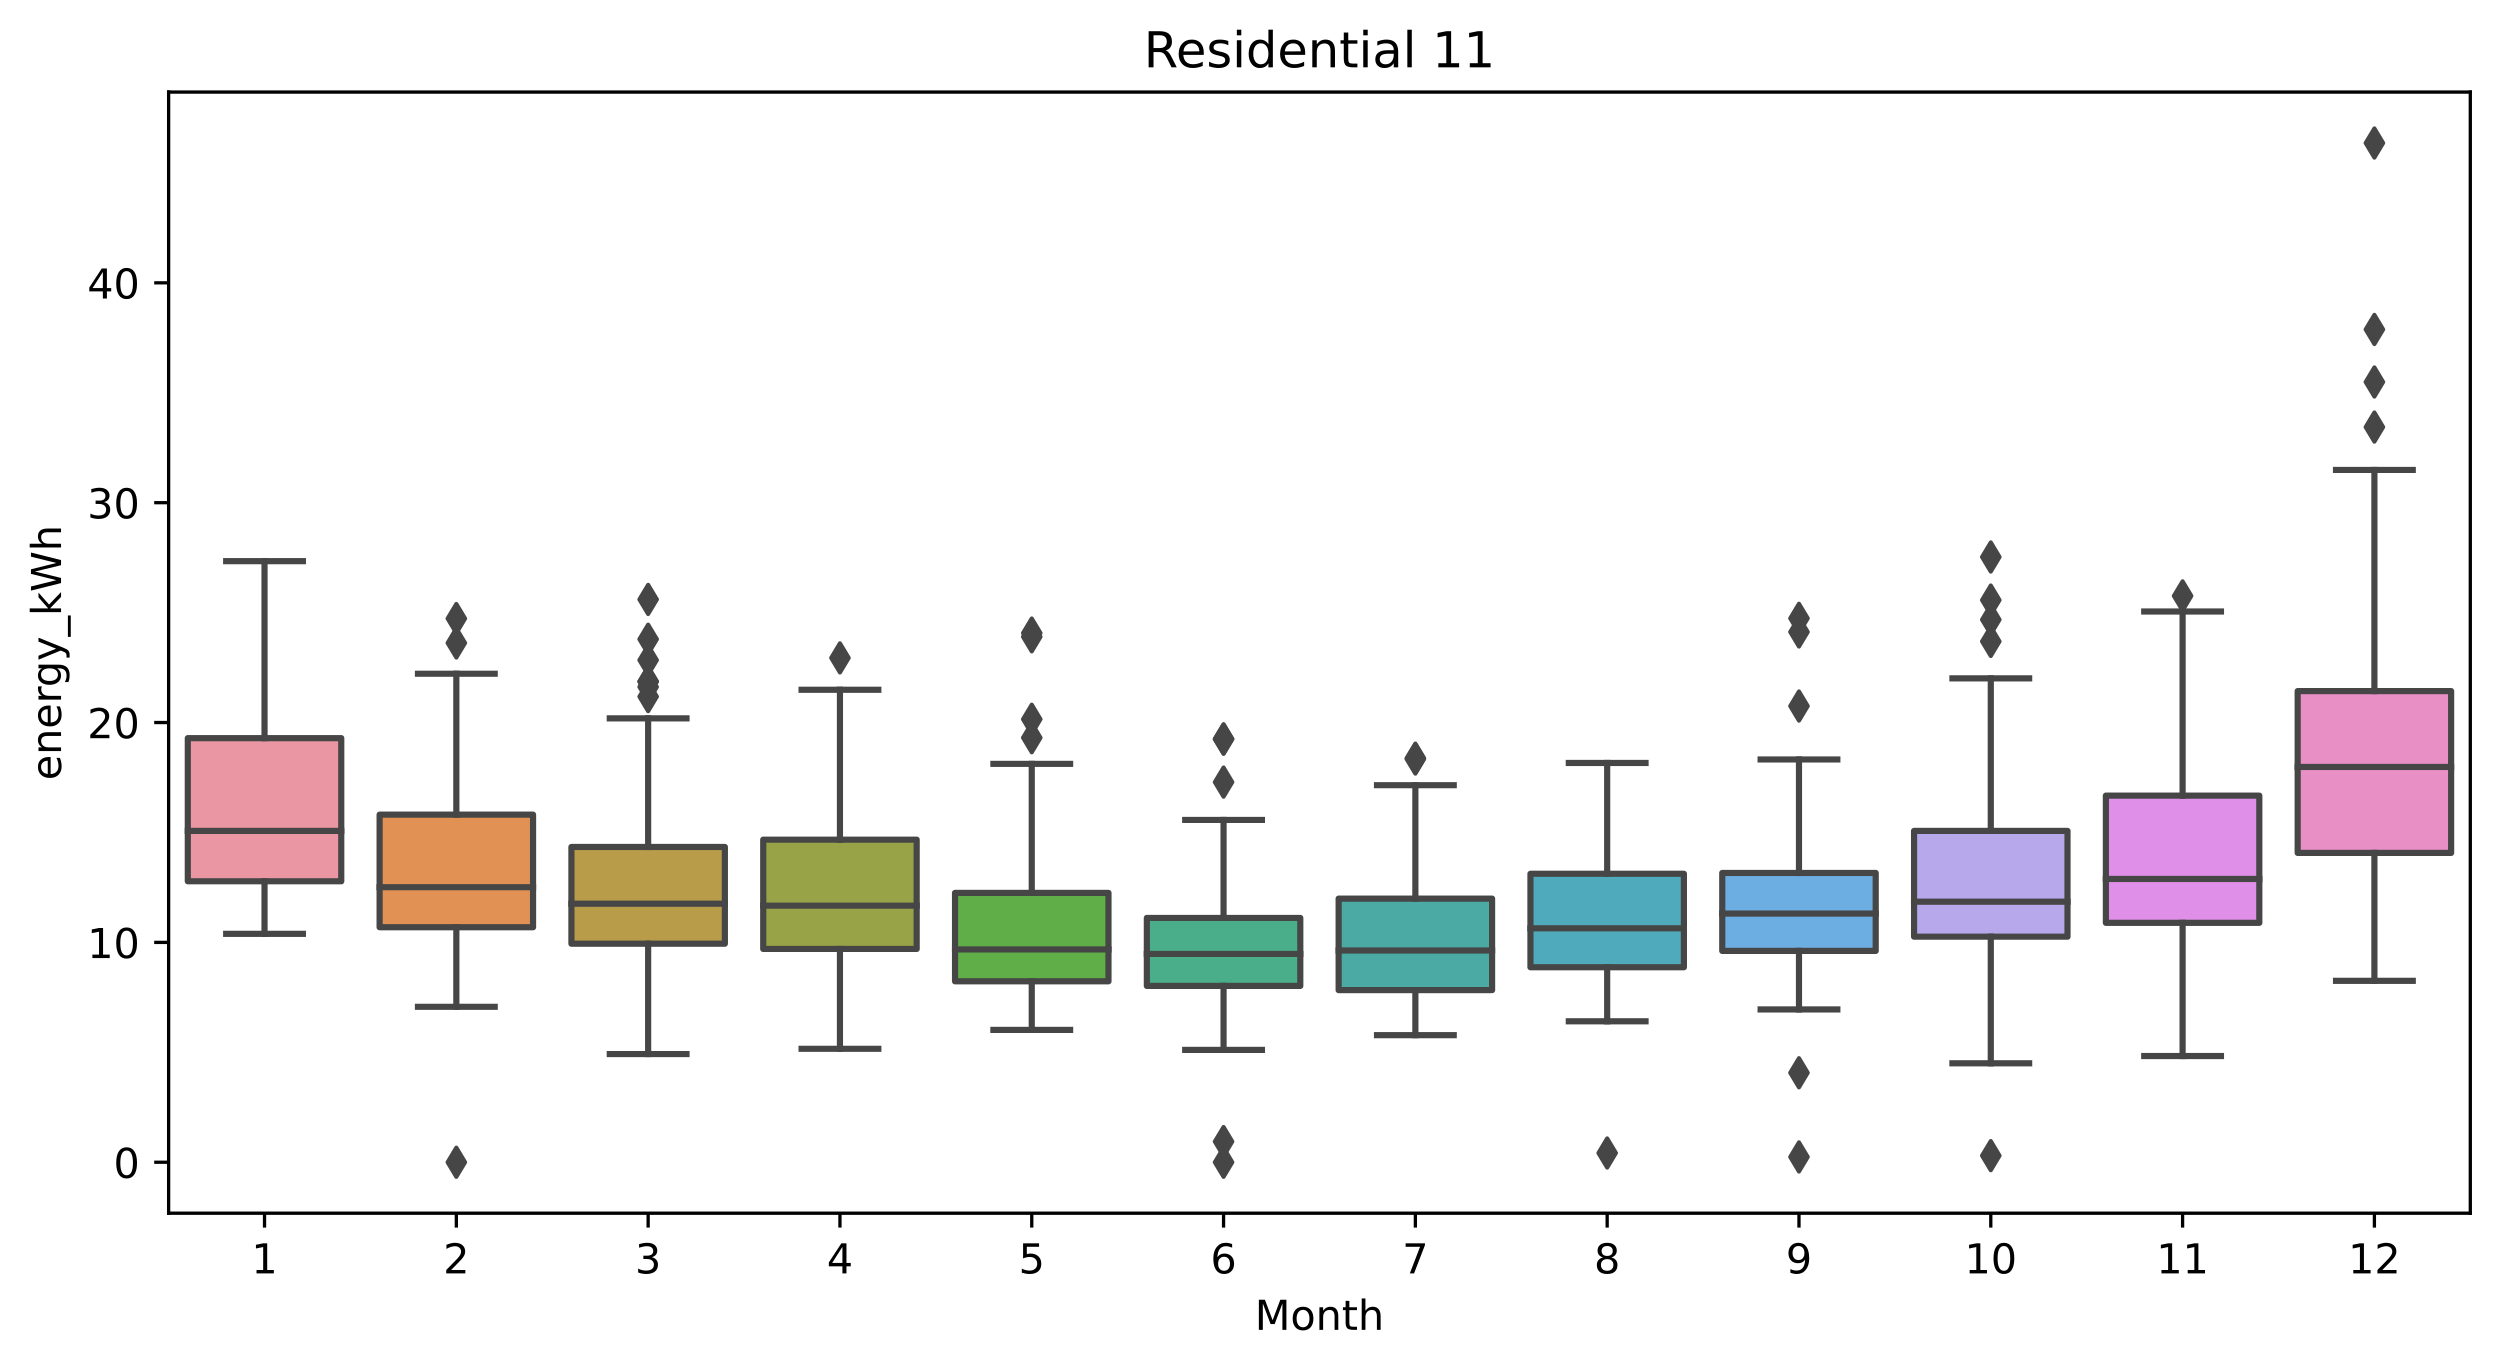 <?xml version="1.0" encoding="utf-8" standalone="no"?>
<!DOCTYPE svg PUBLIC "-//W3C//DTD SVG 1.1//EN"
  "http://www.w3.org/Graphics/SVG/1.1/DTD/svg11.dtd">
<!-- Created with matplotlib (https://matplotlib.org/) -->
<svg height="331.674pt" version="1.1" viewBox="0 0 606.081 331.674" width="606.081pt" xmlns="http://www.w3.org/2000/svg" xmlns:xlink="http://www.w3.org/1999/xlink">
 <defs>
  <style type="text/css">*{stroke-linecap:butt;stroke-linejoin:round;}</style>
 </defs>
 <g id="figure_1">
  <g id="patch_1">
   <path d="M -0 331.674 
L 606.081 331.674 
L 606.081 0 
L -0 0 
z
" style="fill:#ffffff;"/>
  </g>
  <g id="axes_1">
   <g id="patch_2">
    <path d="M 40.881 294.118 
L 598.881 294.118 
L 598.881 22.318 
L 40.881 22.318 
z
" style="fill:#ffffff;"/>
   </g>
   <g id="patch_3">
    <path clip-path="url(#p595eecb916)" d="M 45.531 213.648 
L 82.731 213.648 
L 82.731 178.951 
L 45.531 178.951 
L 45.531 213.648 
z
" style="fill:#ea96a3;stroke:#464646;stroke-linejoin:miter;stroke-width:1.5;"/>
   </g>
   <g id="patch_4">
    <path clip-path="url(#p595eecb916)" d="M 92.031 224.788 
L 129.231 224.788 
L 129.231 197.499 
L 92.031 197.499 
L 92.031 224.788 
z
" style="fill:#e19153;stroke:#464646;stroke-linejoin:miter;stroke-width:1.5;"/>
   </g>
   <g id="patch_5">
    <path clip-path="url(#p595eecb916)" d="M 138.531 228.785 
L 175.731 228.785 
L 175.731 205.334 
L 138.531 205.334 
L 138.531 228.785 
z
" style="fill:#b89c49;stroke:#464646;stroke-linejoin:miter;stroke-width:1.5;"/>
   </g>
   <g id="patch_6">
    <path clip-path="url(#p595eecb916)" d="M 185.031 230.051 
L 222.231 230.051 
L 222.231 203.562 
L 185.031 203.562 
L 185.031 230.051 
z
" style="fill:#98a246;stroke:#464646;stroke-linejoin:miter;stroke-width:1.5;"/>
   </g>
   <g id="patch_7">
    <path clip-path="url(#p595eecb916)" d="M 231.531 237.899 
L 268.731 237.899 
L 268.731 216.473 
L 231.531 216.473 
L 231.531 237.899 
z
" style="fill:#60ae47;stroke:#464646;stroke-linejoin:miter;stroke-width:1.5;"/>
   </g>
   <g id="patch_8">
    <path clip-path="url(#p595eecb916)" d="M 278.031 239.018 
L 315.231 239.018 
L 315.231 222.536 
L 278.031 222.536 
L 278.031 239.018 
z
" style="fill:#4aae8a;stroke:#464646;stroke-linejoin:miter;stroke-width:1.5;"/>
   </g>
   <g id="patch_9">
    <path clip-path="url(#p595eecb916)" d="M 324.531 240.031 
L 361.731 240.031 
L 361.731 217.859 
L 324.531 217.859 
L 324.531 240.031 
z
" style="fill:#4baba4;stroke:#464646;stroke-linejoin:miter;stroke-width:1.5;"/>
   </g>
   <g id="patch_10">
    <path clip-path="url(#p595eecb916)" d="M 371.031 234.488 
L 408.231 234.488 
L 408.231 211.836 
L 371.031 211.836 
L 371.031 234.488 
z
" style="fill:#4fabbc;stroke:#464646;stroke-linejoin:miter;stroke-width:1.5;"/>
   </g>
   <g id="patch_11">
    <path clip-path="url(#p595eecb916)" d="M 417.531 230.531 
L 454.731 230.531 
L 454.731 211.636 
L 417.531 211.636 
L 417.531 230.531 
z
" style="fill:#6daee2;stroke:#464646;stroke-linejoin:miter;stroke-width:1.5;"/>
   </g>
   <g id="patch_12">
    <path clip-path="url(#p595eecb916)" d="M 464.031 227.08 
L 501.231 227.08 
L 501.231 201.443 
L 464.031 201.443 
L 464.031 227.08 
z
" style="fill:#b6a8eb;stroke:#464646;stroke-linejoin:miter;stroke-width:1.5;"/>
   </g>
   <g id="patch_13">
    <path clip-path="url(#p595eecb916)" d="M 510.531 223.722 
L 547.731 223.722 
L 547.731 192.889 
L 510.531 192.889 
L 510.531 223.722 
z
" style="fill:#df8fe7;stroke:#464646;stroke-linejoin:miter;stroke-width:1.5;"/>
   </g>
   <g id="patch_14">
    <path clip-path="url(#p595eecb916)" d="M 557.031 206.773 
L 594.231 206.773 
L 594.231 167.545 
L 557.031 167.545 
L 557.031 206.773 
z
" style="fill:#e890c6;stroke:#464646;stroke-linejoin:miter;stroke-width:1.5;"/>
   </g>
   <g id="matplotlib.axis_1">
    <g id="xtick_1">
     <g id="line2d_1">
      <defs>
       <path d="M 0 0 
L 0 3.5 
" id="mc023e3a9a6" style="stroke:#000000;stroke-width:0.8;"/>
      </defs>
      <g>
       <use style="stroke:#000000;stroke-width:0.8;" x="64.131" xlink:href="#mc023e3a9a6" y="294.118"/>
      </g>
     </g>
     <g id="text_1">
      <!-- 1 -->
      <g transform="translate(60.95 308.717)scale(0.1 -0.1)">
       <defs>
        <path d="M 12.406 8.297 
L 28.516 8.297 
L 28.516 63.922 
L 10.984 60.406 
L 10.984 69.391 
L 28.422 72.906 
L 38.281 72.906 
L 38.281 8.297 
L 54.391 8.297 
L 54.391 0 
L 12.406 0 
z
" id="DejaVuSans-49"/>
       </defs>
       <use xlink:href="#DejaVuSans-49"/>
      </g>
     </g>
    </g>
    <g id="xtick_2">
     <g id="line2d_2">
      <g>
       <use style="stroke:#000000;stroke-width:0.8;" x="110.631" xlink:href="#mc023e3a9a6" y="294.118"/>
      </g>
     </g>
     <g id="text_2">
      <!-- 2 -->
      <g transform="translate(107.45 308.717)scale(0.1 -0.1)">
       <defs>
        <path d="M 19.188 8.297 
L 53.609 8.297 
L 53.609 0 
L 7.328 0 
L 7.328 8.297 
Q 12.938 14.109 22.625 23.891 
Q 32.328 33.688 34.812 36.531 
Q 39.547 41.844 41.422 45.531 
Q 43.312 49.219 43.312 52.781 
Q 43.312 58.594 39.234 62.25 
Q 35.156 65.922 28.609 65.922 
Q 23.969 65.922 18.812 64.312 
Q 13.672 62.703 7.812 59.422 
L 7.812 69.391 
Q 13.766 71.781 18.938 73 
Q 24.125 74.219 28.422 74.219 
Q 39.75 74.219 46.484 68.547 
Q 53.219 62.891 53.219 53.422 
Q 53.219 48.922 51.531 44.891 
Q 49.859 40.875 45.406 35.406 
Q 44.188 33.984 37.641 27.219 
Q 31.109 20.453 19.188 8.297 
z
" id="DejaVuSans-50"/>
       </defs>
       <use xlink:href="#DejaVuSans-50"/>
      </g>
     </g>
    </g>
    <g id="xtick_3">
     <g id="line2d_3">
      <g>
       <use style="stroke:#000000;stroke-width:0.8;" x="157.131" xlink:href="#mc023e3a9a6" y="294.118"/>
      </g>
     </g>
     <g id="text_3">
      <!-- 3 -->
      <g transform="translate(153.95 308.717)scale(0.1 -0.1)">
       <defs>
        <path d="M 40.578 39.312 
Q 47.656 37.797 51.625 33 
Q 55.609 28.219 55.609 21.188 
Q 55.609 10.406 48.188 4.484 
Q 40.766 -1.422 27.094 -1.422 
Q 22.516 -1.422 17.656 -0.516 
Q 12.797 0.391 7.625 2.203 
L 7.625 11.719 
Q 11.719 9.328 16.594 8.109 
Q 21.484 6.891 26.812 6.891 
Q 36.078 6.891 40.938 10.547 
Q 45.797 14.203 45.797 21.188 
Q 45.797 27.641 41.281 31.266 
Q 36.766 34.906 28.719 34.906 
L 20.219 34.906 
L 20.219 43.016 
L 29.109 43.016 
Q 36.375 43.016 40.234 45.922 
Q 44.094 48.828 44.094 54.297 
Q 44.094 59.906 40.109 62.906 
Q 36.141 65.922 28.719 65.922 
Q 24.656 65.922 20.016 65.031 
Q 15.375 64.156 9.812 62.312 
L 9.812 71.094 
Q 15.438 72.656 20.344 73.438 
Q 25.25 74.219 29.594 74.219 
Q 40.828 74.219 47.359 69.109 
Q 53.906 64.016 53.906 55.328 
Q 53.906 49.266 50.438 45.094 
Q 46.969 40.922 40.578 39.312 
z
" id="DejaVuSans-51"/>
       </defs>
       <use xlink:href="#DejaVuSans-51"/>
      </g>
     </g>
    </g>
    <g id="xtick_4">
     <g id="line2d_4">
      <g>
       <use style="stroke:#000000;stroke-width:0.8;" x="203.631" xlink:href="#mc023e3a9a6" y="294.118"/>
      </g>
     </g>
     <g id="text_4">
      <!-- 4 -->
      <g transform="translate(200.45 308.717)scale(0.1 -0.1)">
       <defs>
        <path d="M 37.797 64.312 
L 12.891 25.391 
L 37.797 25.391 
z
M 35.203 72.906 
L 47.609 72.906 
L 47.609 25.391 
L 58.016 25.391 
L 58.016 17.188 
L 47.609 17.188 
L 47.609 0 
L 37.797 0 
L 37.797 17.188 
L 4.891 17.188 
L 4.891 26.703 
z
" id="DejaVuSans-52"/>
       </defs>
       <use xlink:href="#DejaVuSans-52"/>
      </g>
     </g>
    </g>
    <g id="xtick_5">
     <g id="line2d_5">
      <g>
       <use style="stroke:#000000;stroke-width:0.8;" x="250.131" xlink:href="#mc023e3a9a6" y="294.118"/>
      </g>
     </g>
     <g id="text_5">
      <!-- 5 -->
      <g transform="translate(246.95 308.717)scale(0.1 -0.1)">
       <defs>
        <path d="M 10.797 72.906 
L 49.516 72.906 
L 49.516 64.594 
L 19.828 64.594 
L 19.828 46.734 
Q 21.969 47.469 24.109 47.828 
Q 26.266 48.188 28.422 48.188 
Q 40.625 48.188 47.75 41.5 
Q 54.891 34.812 54.891 23.391 
Q 54.891 11.625 47.562 5.094 
Q 40.234 -1.422 26.906 -1.422 
Q 22.312 -1.422 17.547 -0.641 
Q 12.797 0.141 7.719 1.703 
L 7.719 11.625 
Q 12.109 9.234 16.797 8.062 
Q 21.484 6.891 26.703 6.891 
Q 35.156 6.891 40.078 11.328 
Q 45.016 15.766 45.016 23.391 
Q 45.016 31 40.078 35.438 
Q 35.156 39.891 26.703 39.891 
Q 22.75 39.891 18.812 39.016 
Q 14.891 38.141 10.797 36.281 
z
" id="DejaVuSans-53"/>
       </defs>
       <use xlink:href="#DejaVuSans-53"/>
      </g>
     </g>
    </g>
    <g id="xtick_6">
     <g id="line2d_6">
      <g>
       <use style="stroke:#000000;stroke-width:0.8;" x="296.631" xlink:href="#mc023e3a9a6" y="294.118"/>
      </g>
     </g>
     <g id="text_6">
      <!-- 6 -->
      <g transform="translate(293.45 308.717)scale(0.1 -0.1)">
       <defs>
        <path d="M 33.016 40.375 
Q 26.375 40.375 22.484 35.828 
Q 18.609 31.297 18.609 23.391 
Q 18.609 15.531 22.484 10.953 
Q 26.375 6.391 33.016 6.391 
Q 39.656 6.391 43.531 10.953 
Q 47.406 15.531 47.406 23.391 
Q 47.406 31.297 43.531 35.828 
Q 39.656 40.375 33.016 40.375 
z
M 52.594 71.297 
L 52.594 62.312 
Q 48.875 64.062 45.094 64.984 
Q 41.312 65.922 37.594 65.922 
Q 27.828 65.922 22.672 59.328 
Q 17.531 52.734 16.797 39.406 
Q 19.672 43.656 24.016 45.922 
Q 28.375 48.188 33.594 48.188 
Q 44.578 48.188 50.953 41.516 
Q 57.328 34.859 57.328 23.391 
Q 57.328 12.156 50.688 5.359 
Q 44.047 -1.422 33.016 -1.422 
Q 20.359 -1.422 13.672 8.266 
Q 6.984 17.969 6.984 36.375 
Q 6.984 53.656 15.188 63.938 
Q 23.391 74.219 37.203 74.219 
Q 40.922 74.219 44.703 73.484 
Q 48.484 72.75 52.594 71.297 
z
" id="DejaVuSans-54"/>
       </defs>
       <use xlink:href="#DejaVuSans-54"/>
      </g>
     </g>
    </g>
    <g id="xtick_7">
     <g id="line2d_7">
      <g>
       <use style="stroke:#000000;stroke-width:0.8;" x="343.131" xlink:href="#mc023e3a9a6" y="294.118"/>
      </g>
     </g>
     <g id="text_7">
      <!-- 7 -->
      <g transform="translate(339.95 308.717)scale(0.1 -0.1)">
       <defs>
        <path d="M 8.203 72.906 
L 55.078 72.906 
L 55.078 68.703 
L 28.609 0 
L 18.312 0 
L 43.219 64.594 
L 8.203 64.594 
z
" id="DejaVuSans-55"/>
       </defs>
       <use xlink:href="#DejaVuSans-55"/>
      </g>
     </g>
    </g>
    <g id="xtick_8">
     <g id="line2d_8">
      <g>
       <use style="stroke:#000000;stroke-width:0.8;" x="389.631" xlink:href="#mc023e3a9a6" y="294.118"/>
      </g>
     </g>
     <g id="text_8">
      <!-- 8 -->
      <g transform="translate(386.45 308.717)scale(0.1 -0.1)">
       <defs>
        <path d="M 31.781 34.625 
Q 24.75 34.625 20.719 30.859 
Q 16.703 27.094 16.703 20.516 
Q 16.703 13.922 20.719 10.156 
Q 24.75 6.391 31.781 6.391 
Q 38.812 6.391 42.859 10.172 
Q 46.922 13.969 46.922 20.516 
Q 46.922 27.094 42.891 30.859 
Q 38.875 34.625 31.781 34.625 
z
M 21.922 38.812 
Q 15.578 40.375 12.031 44.719 
Q 8.5 49.078 8.5 55.328 
Q 8.5 64.062 14.719 69.141 
Q 20.953 74.219 31.781 74.219 
Q 42.672 74.219 48.875 69.141 
Q 55.078 64.062 55.078 55.328 
Q 55.078 49.078 51.531 44.719 
Q 48 40.375 41.703 38.812 
Q 48.828 37.156 52.797 32.312 
Q 56.781 27.484 56.781 20.516 
Q 56.781 9.906 50.312 4.234 
Q 43.844 -1.422 31.781 -1.422 
Q 19.734 -1.422 13.25 4.234 
Q 6.781 9.906 6.781 20.516 
Q 6.781 27.484 10.781 32.312 
Q 14.797 37.156 21.922 38.812 
z
M 18.312 54.391 
Q 18.312 48.734 21.844 45.562 
Q 25.391 42.391 31.781 42.391 
Q 38.141 42.391 41.719 45.562 
Q 45.312 48.734 45.312 54.391 
Q 45.312 60.062 41.719 63.234 
Q 38.141 66.406 31.781 66.406 
Q 25.391 66.406 21.844 63.234 
Q 18.312 60.062 18.312 54.391 
z
" id="DejaVuSans-56"/>
       </defs>
       <use xlink:href="#DejaVuSans-56"/>
      </g>
     </g>
    </g>
    <g id="xtick_9">
     <g id="line2d_9">
      <g>
       <use style="stroke:#000000;stroke-width:0.8;" x="436.131" xlink:href="#mc023e3a9a6" y="294.118"/>
      </g>
     </g>
     <g id="text_9">
      <!-- 9 -->
      <g transform="translate(432.95 308.717)scale(0.1 -0.1)">
       <defs>
        <path d="M 10.984 1.516 
L 10.984 10.5 
Q 14.703 8.734 18.5 7.812 
Q 22.312 6.891 25.984 6.891 
Q 35.75 6.891 40.891 13.453 
Q 46.047 20.016 46.781 33.406 
Q 43.953 29.203 39.594 26.953 
Q 35.25 24.703 29.984 24.703 
Q 19.047 24.703 12.672 31.312 
Q 6.297 37.938 6.297 49.422 
Q 6.297 60.641 12.938 67.422 
Q 19.578 74.219 30.609 74.219 
Q 43.266 74.219 49.922 64.516 
Q 56.594 54.828 56.594 36.375 
Q 56.594 19.141 48.406 8.859 
Q 40.234 -1.422 26.422 -1.422 
Q 22.703 -1.422 18.891 -0.688 
Q 15.094 0.047 10.984 1.516 
z
M 30.609 32.422 
Q 37.25 32.422 41.125 36.953 
Q 45.016 41.5 45.016 49.422 
Q 45.016 57.281 41.125 61.844 
Q 37.25 66.406 30.609 66.406 
Q 23.969 66.406 20.094 61.844 
Q 16.219 57.281 16.219 49.422 
Q 16.219 41.5 20.094 36.953 
Q 23.969 32.422 30.609 32.422 
z
" id="DejaVuSans-57"/>
       </defs>
       <use xlink:href="#DejaVuSans-57"/>
      </g>
     </g>
    </g>
    <g id="xtick_10">
     <g id="line2d_10">
      <g>
       <use style="stroke:#000000;stroke-width:0.8;" x="482.631" xlink:href="#mc023e3a9a6" y="294.118"/>
      </g>
     </g>
     <g id="text_10">
      <!-- 10 -->
      <g transform="translate(476.269 308.717)scale(0.1 -0.1)">
       <defs>
        <path d="M 31.781 66.406 
Q 24.172 66.406 20.328 58.906 
Q 16.5 51.422 16.5 36.375 
Q 16.5 21.391 20.328 13.891 
Q 24.172 6.391 31.781 6.391 
Q 39.453 6.391 43.281 13.891 
Q 47.125 21.391 47.125 36.375 
Q 47.125 51.422 43.281 58.906 
Q 39.453 66.406 31.781 66.406 
z
M 31.781 74.219 
Q 44.047 74.219 50.516 64.516 
Q 56.984 54.828 56.984 36.375 
Q 56.984 17.969 50.516 8.266 
Q 44.047 -1.422 31.781 -1.422 
Q 19.531 -1.422 13.062 8.266 
Q 6.594 17.969 6.594 36.375 
Q 6.594 54.828 13.062 64.516 
Q 19.531 74.219 31.781 74.219 
z
" id="DejaVuSans-48"/>
       </defs>
       <use xlink:href="#DejaVuSans-49"/>
       <use x="63.623" xlink:href="#DejaVuSans-48"/>
      </g>
     </g>
    </g>
    <g id="xtick_11">
     <g id="line2d_11">
      <g>
       <use style="stroke:#000000;stroke-width:0.8;" x="529.131" xlink:href="#mc023e3a9a6" y="294.118"/>
      </g>
     </g>
     <g id="text_11">
      <!-- 11 -->
      <g transform="translate(522.769 308.717)scale(0.1 -0.1)">
       <use xlink:href="#DejaVuSans-49"/>
       <use x="63.623" xlink:href="#DejaVuSans-49"/>
      </g>
     </g>
    </g>
    <g id="xtick_12">
     <g id="line2d_12">
      <g>
       <use style="stroke:#000000;stroke-width:0.8;" x="575.631" xlink:href="#mc023e3a9a6" y="294.118"/>
      </g>
     </g>
     <g id="text_12">
      <!-- 12 -->
      <g transform="translate(569.269 308.717)scale(0.1 -0.1)">
       <use xlink:href="#DejaVuSans-49"/>
       <use x="63.623" xlink:href="#DejaVuSans-50"/>
      </g>
     </g>
    </g>
    <g id="text_13">
     <!-- Month -->
     <g transform="translate(304.21 322.395)scale(0.1 -0.1)">
      <defs>
       <path d="M 9.812 72.906 
L 24.516 72.906 
L 43.109 23.297 
L 61.812 72.906 
L 76.516 72.906 
L 76.516 0 
L 66.891 0 
L 66.891 64.016 
L 48.094 14.016 
L 38.188 14.016 
L 19.391 64.016 
L 19.391 0 
L 9.812 0 
z
" id="DejaVuSans-77"/>
       <path d="M 30.609 48.391 
Q 23.391 48.391 19.188 42.75 
Q 14.984 37.109 14.984 27.297 
Q 14.984 17.484 19.156 11.844 
Q 23.344 6.203 30.609 6.203 
Q 37.797 6.203 41.984 11.859 
Q 46.188 17.531 46.188 27.297 
Q 46.188 37.016 41.984 42.703 
Q 37.797 48.391 30.609 48.391 
z
M 30.609 56 
Q 42.328 56 49.016 48.375 
Q 55.719 40.766 55.719 27.297 
Q 55.719 13.875 49.016 6.219 
Q 42.328 -1.422 30.609 -1.422 
Q 18.844 -1.422 12.172 6.219 
Q 5.516 13.875 5.516 27.297 
Q 5.516 40.766 12.172 48.375 
Q 18.844 56 30.609 56 
z
" id="DejaVuSans-111"/>
       <path d="M 54.891 33.016 
L 54.891 0 
L 45.906 0 
L 45.906 32.719 
Q 45.906 40.484 42.875 44.328 
Q 39.844 48.188 33.797 48.188 
Q 26.516 48.188 22.312 43.547 
Q 18.109 38.922 18.109 30.906 
L 18.109 0 
L 9.078 0 
L 9.078 54.688 
L 18.109 54.688 
L 18.109 46.188 
Q 21.344 51.125 25.703 53.562 
Q 30.078 56 35.797 56 
Q 45.219 56 50.047 50.172 
Q 54.891 44.344 54.891 33.016 
z
" id="DejaVuSans-110"/>
       <path d="M 18.312 70.219 
L 18.312 54.688 
L 36.812 54.688 
L 36.812 47.703 
L 18.312 47.703 
L 18.312 18.016 
Q 18.312 11.328 20.141 9.422 
Q 21.969 7.516 27.594 7.516 
L 36.812 7.516 
L 36.812 0 
L 27.594 0 
Q 17.188 0 13.234 3.875 
Q 9.281 7.766 9.281 18.016 
L 9.281 47.703 
L 2.688 47.703 
L 2.688 54.688 
L 9.281 54.688 
L 9.281 70.219 
z
" id="DejaVuSans-116"/>
       <path d="M 54.891 33.016 
L 54.891 0 
L 45.906 0 
L 45.906 32.719 
Q 45.906 40.484 42.875 44.328 
Q 39.844 48.188 33.797 48.188 
Q 26.516 48.188 22.312 43.547 
Q 18.109 38.922 18.109 30.906 
L 18.109 0 
L 9.078 0 
L 9.078 75.984 
L 18.109 75.984 
L 18.109 46.188 
Q 21.344 51.125 25.703 53.562 
Q 30.078 56 35.797 56 
Q 45.219 56 50.047 50.172 
Q 54.891 44.344 54.891 33.016 
z
" id="DejaVuSans-104"/>
      </defs>
      <use xlink:href="#DejaVuSans-77"/>
      <use x="86.279" xlink:href="#DejaVuSans-111"/>
      <use x="147.461" xlink:href="#DejaVuSans-110"/>
      <use x="210.84" xlink:href="#DejaVuSans-116"/>
      <use x="250.049" xlink:href="#DejaVuSans-104"/>
     </g>
    </g>
   </g>
   <g id="matplotlib.axis_2">
    <g id="ytick_1">
     <g id="line2d_13">
      <defs>
       <path d="M 0 0 
L -3.5 0 
" id="m391ac02fb7" style="stroke:#000000;stroke-width:0.8;"/>
      </defs>
      <g>
       <use style="stroke:#000000;stroke-width:0.8;" x="40.881" xlink:href="#m391ac02fb7" y="281.764"/>
      </g>
     </g>
     <g id="text_14">
      <!-- 0 -->
      <g transform="translate(27.519 285.563)scale(0.1 -0.1)">
       <use xlink:href="#DejaVuSans-48"/>
      </g>
     </g>
    </g>
    <g id="ytick_2">
     <g id="line2d_14">
      <g>
       <use style="stroke:#000000;stroke-width:0.8;" x="40.881" xlink:href="#m391ac02fb7" y="228.465"/>
      </g>
     </g>
     <g id="text_15">
      <!-- 10 -->
      <g transform="translate(21.156 232.264)scale(0.1 -0.1)">
       <use xlink:href="#DejaVuSans-49"/>
       <use x="63.623" xlink:href="#DejaVuSans-48"/>
      </g>
     </g>
    </g>
    <g id="ytick_3">
     <g id="line2d_15">
      <g>
       <use style="stroke:#000000;stroke-width:0.8;" x="40.881" xlink:href="#m391ac02fb7" y="175.167"/>
      </g>
     </g>
     <g id="text_16">
      <!-- 20 -->
      <g transform="translate(21.156 178.966)scale(0.1 -0.1)">
       <use xlink:href="#DejaVuSans-50"/>
       <use x="63.623" xlink:href="#DejaVuSans-48"/>
      </g>
     </g>
    </g>
    <g id="ytick_4">
     <g id="line2d_16">
      <g>
       <use style="stroke:#000000;stroke-width:0.8;" x="40.881" xlink:href="#m391ac02fb7" y="121.869"/>
      </g>
     </g>
     <g id="text_17">
      <!-- 30 -->
      <g transform="translate(21.156 125.668)scale(0.1 -0.1)">
       <use xlink:href="#DejaVuSans-51"/>
       <use x="63.623" xlink:href="#DejaVuSans-48"/>
      </g>
     </g>
    </g>
    <g id="ytick_5">
     <g id="line2d_17">
      <g>
       <use style="stroke:#000000;stroke-width:0.8;" x="40.881" xlink:href="#m391ac02fb7" y="68.57"/>
      </g>
     </g>
     <g id="text_18">
      <!-- 40 -->
      <g transform="translate(21.156 72.37)scale(0.1 -0.1)">
       <use xlink:href="#DejaVuSans-52"/>
       <use x="63.623" xlink:href="#DejaVuSans-48"/>
      </g>
     </g>
    </g>
    <g id="text_19">
     <!-- energy_kWh -->
     <g transform="translate(14.798 189.149)rotate(-90)scale(0.1 -0.1)">
      <defs>
       <path d="M 56.203 29.594 
L 56.203 25.203 
L 14.891 25.203 
Q 15.484 15.922 20.484 11.062 
Q 25.484 6.203 34.422 6.203 
Q 39.594 6.203 44.453 7.469 
Q 49.312 8.734 54.109 11.281 
L 54.109 2.781 
Q 49.266 0.734 44.188 -0.344 
Q 39.109 -1.422 33.891 -1.422 
Q 20.797 -1.422 13.156 6.188 
Q 5.516 13.812 5.516 26.812 
Q 5.516 40.234 12.766 48.109 
Q 20.016 56 32.328 56 
Q 43.359 56 49.781 48.891 
Q 56.203 41.797 56.203 29.594 
z
M 47.219 32.234 
Q 47.125 39.594 43.094 43.984 
Q 39.062 48.391 32.422 48.391 
Q 24.906 48.391 20.391 44.141 
Q 15.875 39.891 15.188 32.172 
z
" id="DejaVuSans-101"/>
       <path d="M 41.109 46.297 
Q 39.594 47.172 37.812 47.578 
Q 36.031 48 33.891 48 
Q 26.266 48 22.188 43.047 
Q 18.109 38.094 18.109 28.812 
L 18.109 0 
L 9.078 0 
L 9.078 54.688 
L 18.109 54.688 
L 18.109 46.188 
Q 20.953 51.172 25.484 53.578 
Q 30.031 56 36.531 56 
Q 37.453 56 38.578 55.875 
Q 39.703 55.766 41.062 55.516 
z
" id="DejaVuSans-114"/>
       <path d="M 45.406 27.984 
Q 45.406 37.75 41.375 43.109 
Q 37.359 48.484 30.078 48.484 
Q 22.859 48.484 18.828 43.109 
Q 14.797 37.75 14.797 27.984 
Q 14.797 18.266 18.828 12.891 
Q 22.859 7.516 30.078 7.516 
Q 37.359 7.516 41.375 12.891 
Q 45.406 18.266 45.406 27.984 
z
M 54.391 6.781 
Q 54.391 -7.172 48.188 -13.984 
Q 42 -20.797 29.203 -20.797 
Q 24.469 -20.797 20.266 -20.094 
Q 16.062 -19.391 12.109 -17.922 
L 12.109 -9.188 
Q 16.062 -11.328 19.922 -12.344 
Q 23.781 -13.375 27.781 -13.375 
Q 36.625 -13.375 41.016 -8.766 
Q 45.406 -4.156 45.406 5.172 
L 45.406 9.625 
Q 42.625 4.781 38.281 2.391 
Q 33.938 0 27.875 0 
Q 17.828 0 11.672 7.656 
Q 5.516 15.328 5.516 27.984 
Q 5.516 40.672 11.672 48.328 
Q 17.828 56 27.875 56 
Q 33.938 56 38.281 53.609 
Q 42.625 51.219 45.406 46.391 
L 45.406 54.688 
L 54.391 54.688 
z
" id="DejaVuSans-103"/>
       <path d="M 32.172 -5.078 
Q 28.375 -14.844 24.75 -17.812 
Q 21.141 -20.797 15.094 -20.797 
L 7.906 -20.797 
L 7.906 -13.281 
L 13.188 -13.281 
Q 16.891 -13.281 18.938 -11.516 
Q 21 -9.766 23.484 -3.219 
L 25.094 0.875 
L 2.984 54.688 
L 12.5 54.688 
L 29.594 11.922 
L 46.688 54.688 
L 56.203 54.688 
z
" id="DejaVuSans-121"/>
       <path d="M 50.984 -16.609 
L 50.984 -23.578 
L -0.984 -23.578 
L -0.984 -16.609 
z
" id="DejaVuSans-95"/>
       <path d="M 9.078 75.984 
L 18.109 75.984 
L 18.109 31.109 
L 44.922 54.688 
L 56.391 54.688 
L 27.391 29.109 
L 57.625 0 
L 45.906 0 
L 18.109 26.703 
L 18.109 0 
L 9.078 0 
z
" id="DejaVuSans-107"/>
       <path d="M 3.328 72.906 
L 13.281 72.906 
L 28.609 11.281 
L 43.891 72.906 
L 54.984 72.906 
L 70.312 11.281 
L 85.594 72.906 
L 95.609 72.906 
L 77.297 0 
L 64.891 0 
L 49.516 63.281 
L 33.984 0 
L 21.578 0 
z
" id="DejaVuSans-87"/>
      </defs>
      <use xlink:href="#DejaVuSans-101"/>
      <use x="61.523" xlink:href="#DejaVuSans-110"/>
      <use x="124.902" xlink:href="#DejaVuSans-101"/>
      <use x="186.426" xlink:href="#DejaVuSans-114"/>
      <use x="225.789" xlink:href="#DejaVuSans-103"/>
      <use x="289.266" xlink:href="#DejaVuSans-121"/>
      <use x="348.445" xlink:href="#DejaVuSans-95"/>
      <use x="398.445" xlink:href="#DejaVuSans-107"/>
      <use x="456.355" xlink:href="#DejaVuSans-87"/>
      <use x="555.232" xlink:href="#DejaVuSans-104"/>
     </g>
    </g>
   </g>
   <g id="line2d_18">
    <path clip-path="url(#p595eecb916)" d="M 64.131 213.648 
L 64.131 226.387 
" style="fill:none;stroke:#464646;stroke-linecap:square;stroke-width:1.5;"/>
   </g>
   <g id="line2d_19">
    <path clip-path="url(#p595eecb916)" d="M 64.131 178.951 
L 64.131 136.046 
" style="fill:none;stroke:#464646;stroke-linecap:square;stroke-width:1.5;"/>
   </g>
   <g id="line2d_20">
    <path clip-path="url(#p595eecb916)" d="M 54.831 226.387 
L 73.431 226.387 
" style="fill:none;stroke:#464646;stroke-linecap:square;stroke-width:1.5;"/>
   </g>
   <g id="line2d_21">
    <path clip-path="url(#p595eecb916)" d="M 54.831 136.046 
L 73.431 136.046 
" style="fill:none;stroke:#464646;stroke-linecap:square;stroke-width:1.5;"/>
   </g>
   <g id="line2d_22"/>
   <g id="line2d_23">
    <path clip-path="url(#p595eecb916)" d="M 110.631 224.788 
L 110.631 244.082 
" style="fill:none;stroke:#464646;stroke-linecap:square;stroke-width:1.5;"/>
   </g>
   <g id="line2d_24">
    <path clip-path="url(#p595eecb916)" d="M 110.631 197.499 
L 110.631 163.335 
" style="fill:none;stroke:#464646;stroke-linecap:square;stroke-width:1.5;"/>
   </g>
   <g id="line2d_25">
    <path clip-path="url(#p595eecb916)" d="M 101.331 244.082 
L 119.931 244.082 
" style="fill:none;stroke:#464646;stroke-linecap:square;stroke-width:1.5;"/>
   </g>
   <g id="line2d_26">
    <path clip-path="url(#p595eecb916)" d="M 101.331 163.335 
L 119.931 163.335 
" style="fill:none;stroke:#464646;stroke-linecap:square;stroke-width:1.5;"/>
   </g>
   <g id="line2d_27">
    <defs>
     <path d="M 0 3.536 
L 2.121 0 
L 0 -3.536 
L -2.121 0 
z
" id="m2410f1b535" style="stroke:#464646;stroke-linejoin:miter;"/>
    </defs>
    <g clip-path="url(#p595eecb916)">
     <use style="fill:#464646;stroke:#464646;stroke-linejoin:miter;" x="110.631" xlink:href="#m2410f1b535" y="281.764"/>
     <use style="fill:#464646;stroke:#464646;stroke-linejoin:miter;" x="110.631" xlink:href="#m2410f1b535" y="149.957"/>
     <use style="fill:#464646;stroke:#464646;stroke-linejoin:miter;" x="110.631" xlink:href="#m2410f1b535" y="155.873"/>
    </g>
   </g>
   <g id="line2d_28">
    <path clip-path="url(#p595eecb916)" d="M 157.131 228.785 
L 157.131 255.541 
" style="fill:none;stroke:#464646;stroke-linecap:square;stroke-width:1.5;"/>
   </g>
   <g id="line2d_29">
    <path clip-path="url(#p595eecb916)" d="M 157.131 205.334 
L 157.131 174.154 
" style="fill:none;stroke:#464646;stroke-linecap:square;stroke-width:1.5;"/>
   </g>
   <g id="line2d_30">
    <path clip-path="url(#p595eecb916)" d="M 147.831 255.541 
L 166.431 255.541 
" style="fill:none;stroke:#464646;stroke-linecap:square;stroke-width:1.5;"/>
   </g>
   <g id="line2d_31">
    <path clip-path="url(#p595eecb916)" d="M 147.831 174.154 
L 166.431 174.154 
" style="fill:none;stroke:#464646;stroke-linecap:square;stroke-width:1.5;"/>
   </g>
   <g id="line2d_32">
    <g clip-path="url(#p595eecb916)">
     <use style="fill:#464646;stroke:#464646;stroke-linejoin:miter;" x="157.131" xlink:href="#m2410f1b535" y="166.533"/>
     <use style="fill:#464646;stroke:#464646;stroke-linejoin:miter;" x="157.131" xlink:href="#m2410f1b535" y="165.254"/>
     <use style="fill:#464646;stroke:#464646;stroke-linejoin:miter;" x="157.131" xlink:href="#m2410f1b535" y="160.03"/>
     <use style="fill:#464646;stroke:#464646;stroke-linejoin:miter;" x="157.131" xlink:href="#m2410f1b535" y="145.32"/>
     <use style="fill:#464646;stroke:#464646;stroke-linejoin:miter;" x="157.131" xlink:href="#m2410f1b535" y="168.878"/>
     <use style="fill:#464646;stroke:#464646;stroke-linejoin:miter;" x="157.131" xlink:href="#m2410f1b535" y="165.2"/>
     <use style="fill:#464646;stroke:#464646;stroke-linejoin:miter;" x="157.131" xlink:href="#m2410f1b535" y="154.967"/>
    </g>
   </g>
   <g id="line2d_33">
    <path clip-path="url(#p595eecb916)" d="M 203.631 230.051 
L 203.631 254.262 
" style="fill:none;stroke:#464646;stroke-linecap:square;stroke-width:1.5;"/>
   </g>
   <g id="line2d_34">
    <path clip-path="url(#p595eecb916)" d="M 203.631 203.562 
L 203.631 167.226 
" style="fill:none;stroke:#464646;stroke-linecap:square;stroke-width:1.5;"/>
   </g>
   <g id="line2d_35">
    <path clip-path="url(#p595eecb916)" d="M 194.331 254.262 
L 212.931 254.262 
" style="fill:none;stroke:#464646;stroke-linecap:square;stroke-width:1.5;"/>
   </g>
   <g id="line2d_36">
    <path clip-path="url(#p595eecb916)" d="M 194.331 167.226 
L 212.931 167.226 
" style="fill:none;stroke:#464646;stroke-linecap:square;stroke-width:1.5;"/>
   </g>
   <g id="line2d_37">
    <g clip-path="url(#p595eecb916)">
     <use style="fill:#464646;stroke:#464646;stroke-linejoin:miter;" x="203.631" xlink:href="#m2410f1b535" y="159.497"/>
    </g>
   </g>
   <g id="line2d_38">
    <path clip-path="url(#p595eecb916)" d="M 250.131 237.899 
L 250.131 249.678 
" style="fill:none;stroke:#464646;stroke-linecap:square;stroke-width:1.5;"/>
   </g>
   <g id="line2d_39">
    <path clip-path="url(#p595eecb916)" d="M 250.131 216.473 
L 250.131 185.187 
" style="fill:none;stroke:#464646;stroke-linecap:square;stroke-width:1.5;"/>
   </g>
   <g id="line2d_40">
    <path clip-path="url(#p595eecb916)" d="M 240.831 249.678 
L 259.431 249.678 
" style="fill:none;stroke:#464646;stroke-linecap:square;stroke-width:1.5;"/>
   </g>
   <g id="line2d_41">
    <path clip-path="url(#p595eecb916)" d="M 240.831 185.187 
L 259.431 185.187 
" style="fill:none;stroke:#464646;stroke-linecap:square;stroke-width:1.5;"/>
   </g>
   <g id="line2d_42">
    <g clip-path="url(#p595eecb916)">
     <use style="fill:#464646;stroke:#464646;stroke-linejoin:miter;" x="250.131" xlink:href="#m2410f1b535" y="154.381"/>
     <use style="fill:#464646;stroke:#464646;stroke-linejoin:miter;" x="250.131" xlink:href="#m2410f1b535" y="178.845"/>
     <use style="fill:#464646;stroke:#464646;stroke-linejoin:miter;" x="250.131" xlink:href="#m2410f1b535" y="153.475"/>
     <use style="fill:#464646;stroke:#464646;stroke-linejoin:miter;" x="250.131" xlink:href="#m2410f1b535" y="174.368"/>
    </g>
   </g>
   <g id="line2d_43">
    <path clip-path="url(#p595eecb916)" d="M 296.631 239.018 
L 296.631 254.528 
" style="fill:none;stroke:#464646;stroke-linecap:square;stroke-width:1.5;"/>
   </g>
   <g id="line2d_44">
    <path clip-path="url(#p595eecb916)" d="M 296.631 222.536 
L 296.631 198.778 
" style="fill:none;stroke:#464646;stroke-linecap:square;stroke-width:1.5;"/>
   </g>
   <g id="line2d_45">
    <path clip-path="url(#p595eecb916)" d="M 287.331 254.528 
L 305.931 254.528 
" style="fill:none;stroke:#464646;stroke-linecap:square;stroke-width:1.5;"/>
   </g>
   <g id="line2d_46">
    <path clip-path="url(#p595eecb916)" d="M 287.331 198.778 
L 305.931 198.778 
" style="fill:none;stroke:#464646;stroke-linecap:square;stroke-width:1.5;"/>
   </g>
   <g id="line2d_47">
    <g clip-path="url(#p595eecb916)">
     <use style="fill:#464646;stroke:#464646;stroke-linejoin:miter;" x="296.631" xlink:href="#m2410f1b535" y="276.754"/>
     <use style="fill:#464646;stroke:#464646;stroke-linejoin:miter;" x="296.631" xlink:href="#m2410f1b535" y="281.764"/>
     <use style="fill:#464646;stroke:#464646;stroke-linejoin:miter;" x="296.631" xlink:href="#m2410f1b535" y="179.218"/>
     <use style="fill:#464646;stroke:#464646;stroke-linejoin:miter;" x="296.631" xlink:href="#m2410f1b535" y="179.111"/>
     <use style="fill:#464646;stroke:#464646;stroke-linejoin:miter;" x="296.631" xlink:href="#m2410f1b535" y="189.611"/>
    </g>
   </g>
   <g id="line2d_48">
    <path clip-path="url(#p595eecb916)" d="M 343.131 240.031 
L 343.131 250.957 
" style="fill:none;stroke:#464646;stroke-linecap:square;stroke-width:1.5;"/>
   </g>
   <g id="line2d_49">
    <path clip-path="url(#p595eecb916)" d="M 343.131 217.859 
L 343.131 190.357 
" style="fill:none;stroke:#464646;stroke-linecap:square;stroke-width:1.5;"/>
   </g>
   <g id="line2d_50">
    <path clip-path="url(#p595eecb916)" d="M 333.831 250.957 
L 352.431 250.957 
" style="fill:none;stroke:#464646;stroke-linecap:square;stroke-width:1.5;"/>
   </g>
   <g id="line2d_51">
    <path clip-path="url(#p595eecb916)" d="M 333.831 190.357 
L 352.431 190.357 
" style="fill:none;stroke:#464646;stroke-linecap:square;stroke-width:1.5;"/>
   </g>
   <g id="line2d_52">
    <g clip-path="url(#p595eecb916)">
     <use style="fill:#464646;stroke:#464646;stroke-linejoin:miter;" x="343.131" xlink:href="#m2410f1b535" y="183.801"/>
     <use style="fill:#464646;stroke:#464646;stroke-linejoin:miter;" x="343.131" xlink:href="#m2410f1b535" y="184.015"/>
    </g>
   </g>
   <g id="line2d_53">
    <path clip-path="url(#p595eecb916)" d="M 389.631 234.488 
L 389.631 247.599 
" style="fill:none;stroke:#464646;stroke-linecap:square;stroke-width:1.5;"/>
   </g>
   <g id="line2d_54">
    <path clip-path="url(#p595eecb916)" d="M 389.631 211.836 
L 389.631 184.974 
" style="fill:none;stroke:#464646;stroke-linecap:square;stroke-width:1.5;"/>
   </g>
   <g id="line2d_55">
    <path clip-path="url(#p595eecb916)" d="M 380.331 247.599 
L 398.931 247.599 
" style="fill:none;stroke:#464646;stroke-linecap:square;stroke-width:1.5;"/>
   </g>
   <g id="line2d_56">
    <path clip-path="url(#p595eecb916)" d="M 380.331 184.974 
L 398.931 184.974 
" style="fill:none;stroke:#464646;stroke-linecap:square;stroke-width:1.5;"/>
   </g>
   <g id="line2d_57">
    <g clip-path="url(#p595eecb916)">
     <use style="fill:#464646;stroke:#464646;stroke-linejoin:miter;" x="389.631" xlink:href="#m2410f1b535" y="279.525"/>
    </g>
   </g>
   <g id="line2d_58">
    <path clip-path="url(#p595eecb916)" d="M 436.131 230.531 
L 436.131 244.721 
" style="fill:none;stroke:#464646;stroke-linecap:square;stroke-width:1.5;"/>
   </g>
   <g id="line2d_59">
    <path clip-path="url(#p595eecb916)" d="M 436.131 211.636 
L 436.131 184.121 
" style="fill:none;stroke:#464646;stroke-linecap:square;stroke-width:1.5;"/>
   </g>
   <g id="line2d_60">
    <path clip-path="url(#p595eecb916)" d="M 426.831 244.721 
L 445.431 244.721 
" style="fill:none;stroke:#464646;stroke-linecap:square;stroke-width:1.5;"/>
   </g>
   <g id="line2d_61">
    <path clip-path="url(#p595eecb916)" d="M 426.831 184.121 
L 445.431 184.121 
" style="fill:none;stroke:#464646;stroke-linecap:square;stroke-width:1.5;"/>
   </g>
   <g id="line2d_62">
    <g clip-path="url(#p595eecb916)">
     <use style="fill:#464646;stroke:#464646;stroke-linejoin:miter;" x="436.131" xlink:href="#m2410f1b535" y="280.484"/>
     <use style="fill:#464646;stroke:#464646;stroke-linejoin:miter;" x="436.131" xlink:href="#m2410f1b535" y="260.071"/>
     <use style="fill:#464646;stroke:#464646;stroke-linejoin:miter;" x="436.131" xlink:href="#m2410f1b535" y="149.904"/>
     <use style="fill:#464646;stroke:#464646;stroke-linejoin:miter;" x="436.131" xlink:href="#m2410f1b535" y="153.208"/>
     <use style="fill:#464646;stroke:#464646;stroke-linejoin:miter;" x="436.131" xlink:href="#m2410f1b535" y="171.17"/>
    </g>
   </g>
   <g id="line2d_63">
    <path clip-path="url(#p595eecb916)" d="M 482.631 227.08 
L 482.631 257.779 
" style="fill:none;stroke:#464646;stroke-linecap:square;stroke-width:1.5;"/>
   </g>
   <g id="line2d_64">
    <path clip-path="url(#p595eecb916)" d="M 482.631 201.443 
L 482.631 164.454 
" style="fill:none;stroke:#464646;stroke-linecap:square;stroke-width:1.5;"/>
   </g>
   <g id="line2d_65">
    <path clip-path="url(#p595eecb916)" d="M 473.331 257.779 
L 491.931 257.779 
" style="fill:none;stroke:#464646;stroke-linecap:square;stroke-width:1.5;"/>
   </g>
   <g id="line2d_66">
    <path clip-path="url(#p595eecb916)" d="M 473.331 164.454 
L 491.931 164.454 
" style="fill:none;stroke:#464646;stroke-linecap:square;stroke-width:1.5;"/>
   </g>
   <g id="line2d_67">
    <g clip-path="url(#p595eecb916)">
     <use style="fill:#464646;stroke:#464646;stroke-linejoin:miter;" x="482.631" xlink:href="#m2410f1b535" y="280.165"/>
     <use style="fill:#464646;stroke:#464646;stroke-linejoin:miter;" x="482.631" xlink:href="#m2410f1b535" y="135.033"/>
     <use style="fill:#464646;stroke:#464646;stroke-linejoin:miter;" x="482.631" xlink:href="#m2410f1b535" y="155.5"/>
     <use style="fill:#464646;stroke:#464646;stroke-linejoin:miter;" x="482.631" xlink:href="#m2410f1b535" y="150.223"/>
     <use style="fill:#464646;stroke:#464646;stroke-linejoin:miter;" x="482.631" xlink:href="#m2410f1b535" y="145.48"/>
    </g>
   </g>
   <g id="line2d_68">
    <path clip-path="url(#p595eecb916)" d="M 529.131 223.722 
L 529.131 256.021 
" style="fill:none;stroke:#464646;stroke-linecap:square;stroke-width:1.5;"/>
   </g>
   <g id="line2d_69">
    <path clip-path="url(#p595eecb916)" d="M 529.131 192.889 
L 529.131 148.251 
" style="fill:none;stroke:#464646;stroke-linecap:square;stroke-width:1.5;"/>
   </g>
   <g id="line2d_70">
    <path clip-path="url(#p595eecb916)" d="M 519.831 256.021 
L 538.431 256.021 
" style="fill:none;stroke:#464646;stroke-linecap:square;stroke-width:1.5;"/>
   </g>
   <g id="line2d_71">
    <path clip-path="url(#p595eecb916)" d="M 519.831 148.251 
L 538.431 148.251 
" style="fill:none;stroke:#464646;stroke-linecap:square;stroke-width:1.5;"/>
   </g>
   <g id="line2d_72">
    <g clip-path="url(#p595eecb916)">
     <use style="fill:#464646;stroke:#464646;stroke-linejoin:miter;" x="529.131" xlink:href="#m2410f1b535" y="144.467"/>
    </g>
   </g>
   <g id="line2d_73">
    <path clip-path="url(#p595eecb916)" d="M 575.631 206.773 
L 575.631 237.792 
" style="fill:none;stroke:#464646;stroke-linecap:square;stroke-width:1.5;"/>
   </g>
   <g id="line2d_74">
    <path clip-path="url(#p595eecb916)" d="M 575.631 167.545 
L 575.631 113.927 
" style="fill:none;stroke:#464646;stroke-linecap:square;stroke-width:1.5;"/>
   </g>
   <g id="line2d_75">
    <path clip-path="url(#p595eecb916)" d="M 566.331 237.792 
L 584.931 237.792 
" style="fill:none;stroke:#464646;stroke-linecap:square;stroke-width:1.5;"/>
   </g>
   <g id="line2d_76">
    <path clip-path="url(#p595eecb916)" d="M 566.331 113.927 
L 584.931 113.927 
" style="fill:none;stroke:#464646;stroke-linecap:square;stroke-width:1.5;"/>
   </g>
   <g id="line2d_77">
    <g clip-path="url(#p595eecb916)">
     <use style="fill:#464646;stroke:#464646;stroke-linejoin:miter;" x="575.631" xlink:href="#m2410f1b535" y="34.673"/>
     <use style="fill:#464646;stroke:#464646;stroke-linejoin:miter;" x="575.631" xlink:href="#m2410f1b535" y="92.608"/>
     <use style="fill:#464646;stroke:#464646;stroke-linejoin:miter;" x="575.631" xlink:href="#m2410f1b535" y="103.534"/>
     <use style="fill:#464646;stroke:#464646;stroke-linejoin:miter;" x="575.631" xlink:href="#m2410f1b535" y="79.87"/>
    </g>
   </g>
   <g id="line2d_78">
    <path clip-path="url(#p595eecb916)" d="M 45.531 201.443 
L 82.731 201.443 
" style="fill:none;stroke:#464646;stroke-linecap:square;stroke-width:1.5;"/>
   </g>
   <g id="line2d_79">
    <path clip-path="url(#p595eecb916)" d="M 92.031 215.087 
L 129.231 215.087 
" style="fill:none;stroke:#464646;stroke-linecap:square;stroke-width:1.5;"/>
   </g>
   <g id="line2d_80">
    <path clip-path="url(#p595eecb916)" d="M 138.531 219.085 
L 175.731 219.085 
" style="fill:none;stroke:#464646;stroke-linecap:square;stroke-width:1.5;"/>
   </g>
   <g id="line2d_81">
    <path clip-path="url(#p595eecb916)" d="M 185.031 219.564 
L 222.231 219.564 
" style="fill:none;stroke:#464646;stroke-linecap:square;stroke-width:1.5;"/>
   </g>
   <g id="line2d_82">
    <path clip-path="url(#p595eecb916)" d="M 231.531 230.171 
L 268.731 230.171 
" style="fill:none;stroke:#464646;stroke-linecap:square;stroke-width:1.5;"/>
   </g>
   <g id="line2d_83">
    <path clip-path="url(#p595eecb916)" d="M 278.031 231.263 
L 315.231 231.263 
" style="fill:none;stroke:#464646;stroke-linecap:square;stroke-width:1.5;"/>
   </g>
   <g id="line2d_84">
    <path clip-path="url(#p595eecb916)" d="M 324.531 230.437 
L 361.731 230.437 
" style="fill:none;stroke:#464646;stroke-linecap:square;stroke-width:1.5;"/>
   </g>
   <g id="line2d_85">
    <path clip-path="url(#p595eecb916)" d="M 371.031 225.054 
L 408.231 225.054 
" style="fill:none;stroke:#464646;stroke-linecap:square;stroke-width:1.5;"/>
   </g>
   <g id="line2d_86">
    <path clip-path="url(#p595eecb916)" d="M 417.531 221.483 
L 454.731 221.483 
" style="fill:none;stroke:#464646;stroke-linecap:square;stroke-width:1.5;"/>
   </g>
   <g id="line2d_87">
    <path clip-path="url(#p595eecb916)" d="M 464.031 218.605 
L 501.231 218.605 
" style="fill:none;stroke:#464646;stroke-linecap:square;stroke-width:1.5;"/>
   </g>
   <g id="line2d_88">
    <path clip-path="url(#p595eecb916)" d="M 510.531 213.089 
L 547.731 213.089 
" style="fill:none;stroke:#464646;stroke-linecap:square;stroke-width:1.5;"/>
   </g>
   <g id="line2d_89">
    <path clip-path="url(#p595eecb916)" d="M 557.031 185.933 
L 594.231 185.933 
" style="fill:none;stroke:#464646;stroke-linecap:square;stroke-width:1.5;"/>
   </g>
   <g id="patch_15">
    <path d="M 40.881 294.118 
L 40.881 22.318 
" style="fill:none;stroke:#000000;stroke-linecap:square;stroke-linejoin:miter;stroke-width:0.8;"/>
   </g>
   <g id="patch_16">
    <path d="M 598.881 294.118 
L 598.881 22.318 
" style="fill:none;stroke:#000000;stroke-linecap:square;stroke-linejoin:miter;stroke-width:0.8;"/>
   </g>
   <g id="patch_17">
    <path d="M 40.881 294.118 
L 598.881 294.118 
" style="fill:none;stroke:#000000;stroke-linecap:square;stroke-linejoin:miter;stroke-width:0.8;"/>
   </g>
   <g id="patch_18">
    <path d="M 40.881 22.318 
L 598.881 22.318 
" style="fill:none;stroke:#000000;stroke-linecap:square;stroke-linejoin:miter;stroke-width:0.8;"/>
   </g>
   <g id="text_20">
    <!-- Residential 11 -->
    <g transform="translate(277.29 16.318)scale(0.12 -0.12)">
     <defs>
      <path d="M 44.391 34.188 
Q 47.562 33.109 50.562 29.594 
Q 53.562 26.078 56.594 19.922 
L 66.609 0 
L 56 0 
L 46.688 18.703 
Q 43.062 26.031 39.672 28.422 
Q 36.281 30.812 30.422 30.812 
L 19.672 30.812 
L 19.672 0 
L 9.812 0 
L 9.812 72.906 
L 32.078 72.906 
Q 44.578 72.906 50.734 67.672 
Q 56.891 62.453 56.891 51.906 
Q 56.891 45.016 53.688 40.469 
Q 50.484 35.938 44.391 34.188 
z
M 19.672 64.797 
L 19.672 38.922 
L 32.078 38.922 
Q 39.203 38.922 42.844 42.219 
Q 46.484 45.516 46.484 51.906 
Q 46.484 58.297 42.844 61.547 
Q 39.203 64.797 32.078 64.797 
z
" id="DejaVuSans-82"/>
      <path d="M 44.281 53.078 
L 44.281 44.578 
Q 40.484 46.531 36.375 47.5 
Q 32.281 48.484 27.875 48.484 
Q 21.188 48.484 17.844 46.438 
Q 14.5 44.391 14.5 40.281 
Q 14.5 37.156 16.891 35.375 
Q 19.281 33.594 26.516 31.984 
L 29.594 31.297 
Q 39.156 29.25 43.188 25.516 
Q 47.219 21.781 47.219 15.094 
Q 47.219 7.469 41.188 3.016 
Q 35.156 -1.422 24.609 -1.422 
Q 20.219 -1.422 15.453 -0.562 
Q 10.688 0.297 5.422 2 
L 5.422 11.281 
Q 10.406 8.688 15.234 7.391 
Q 20.062 6.109 24.812 6.109 
Q 31.156 6.109 34.562 8.281 
Q 37.984 10.453 37.984 14.406 
Q 37.984 18.062 35.516 20.016 
Q 33.062 21.969 24.703 23.781 
L 21.578 24.516 
Q 13.234 26.266 9.516 29.906 
Q 5.812 33.547 5.812 39.891 
Q 5.812 47.609 11.281 51.797 
Q 16.75 56 26.812 56 
Q 31.781 56 36.172 55.266 
Q 40.578 54.547 44.281 53.078 
z
" id="DejaVuSans-115"/>
      <path d="M 9.422 54.688 
L 18.406 54.688 
L 18.406 0 
L 9.422 0 
z
M 9.422 75.984 
L 18.406 75.984 
L 18.406 64.594 
L 9.422 64.594 
z
" id="DejaVuSans-105"/>
      <path d="M 45.406 46.391 
L 45.406 75.984 
L 54.391 75.984 
L 54.391 0 
L 45.406 0 
L 45.406 8.203 
Q 42.578 3.328 38.25 0.953 
Q 33.938 -1.422 27.875 -1.422 
Q 17.969 -1.422 11.734 6.484 
Q 5.516 14.406 5.516 27.297 
Q 5.516 40.188 11.734 48.094 
Q 17.969 56 27.875 56 
Q 33.938 56 38.25 53.625 
Q 42.578 51.266 45.406 46.391 
z
M 14.797 27.297 
Q 14.797 17.391 18.875 11.75 
Q 22.953 6.109 30.078 6.109 
Q 37.203 6.109 41.297 11.75 
Q 45.406 17.391 45.406 27.297 
Q 45.406 37.203 41.297 42.844 
Q 37.203 48.484 30.078 48.484 
Q 22.953 48.484 18.875 42.844 
Q 14.797 37.203 14.797 27.297 
z
" id="DejaVuSans-100"/>
      <path d="M 34.281 27.484 
Q 23.391 27.484 19.188 25 
Q 14.984 22.516 14.984 16.5 
Q 14.984 11.719 18.141 8.906 
Q 21.297 6.109 26.703 6.109 
Q 34.188 6.109 38.703 11.406 
Q 43.219 16.703 43.219 25.484 
L 43.219 27.484 
z
M 52.203 31.203 
L 52.203 0 
L 43.219 0 
L 43.219 8.297 
Q 40.141 3.328 35.547 0.953 
Q 30.953 -1.422 24.312 -1.422 
Q 15.922 -1.422 10.953 3.297 
Q 6 8.016 6 15.922 
Q 6 25.141 12.172 29.828 
Q 18.359 34.516 30.609 34.516 
L 43.219 34.516 
L 43.219 35.406 
Q 43.219 41.609 39.141 45 
Q 35.062 48.391 27.688 48.391 
Q 23 48.391 18.547 47.266 
Q 14.109 46.141 10.016 43.891 
L 10.016 52.203 
Q 14.938 54.109 19.578 55.047 
Q 24.219 56 28.609 56 
Q 40.484 56 46.344 49.844 
Q 52.203 43.703 52.203 31.203 
z
" id="DejaVuSans-97"/>
      <path d="M 9.422 75.984 
L 18.406 75.984 
L 18.406 0 
L 9.422 0 
z
" id="DejaVuSans-108"/>
      <path id="DejaVuSans-32"/>
     </defs>
     <use xlink:href="#DejaVuSans-82"/>
     <use x="64.982" xlink:href="#DejaVuSans-101"/>
     <use x="126.506" xlink:href="#DejaVuSans-115"/>
     <use x="178.605" xlink:href="#DejaVuSans-105"/>
     <use x="206.389" xlink:href="#DejaVuSans-100"/>
     <use x="269.865" xlink:href="#DejaVuSans-101"/>
     <use x="331.389" xlink:href="#DejaVuSans-110"/>
     <use x="394.768" xlink:href="#DejaVuSans-116"/>
     <use x="433.977" xlink:href="#DejaVuSans-105"/>
     <use x="461.76" xlink:href="#DejaVuSans-97"/>
     <use x="523.039" xlink:href="#DejaVuSans-108"/>
     <use x="550.822" xlink:href="#DejaVuSans-32"/>
     <use x="582.609" xlink:href="#DejaVuSans-49"/>
     <use x="646.232" xlink:href="#DejaVuSans-49"/>
    </g>
   </g>
  </g>
 </g>
 <defs>
  <clipPath id="p595eecb916">
   <rect height="271.8" width="558" x="40.881" y="22.318"/>
  </clipPath>
 </defs>
</svg>
